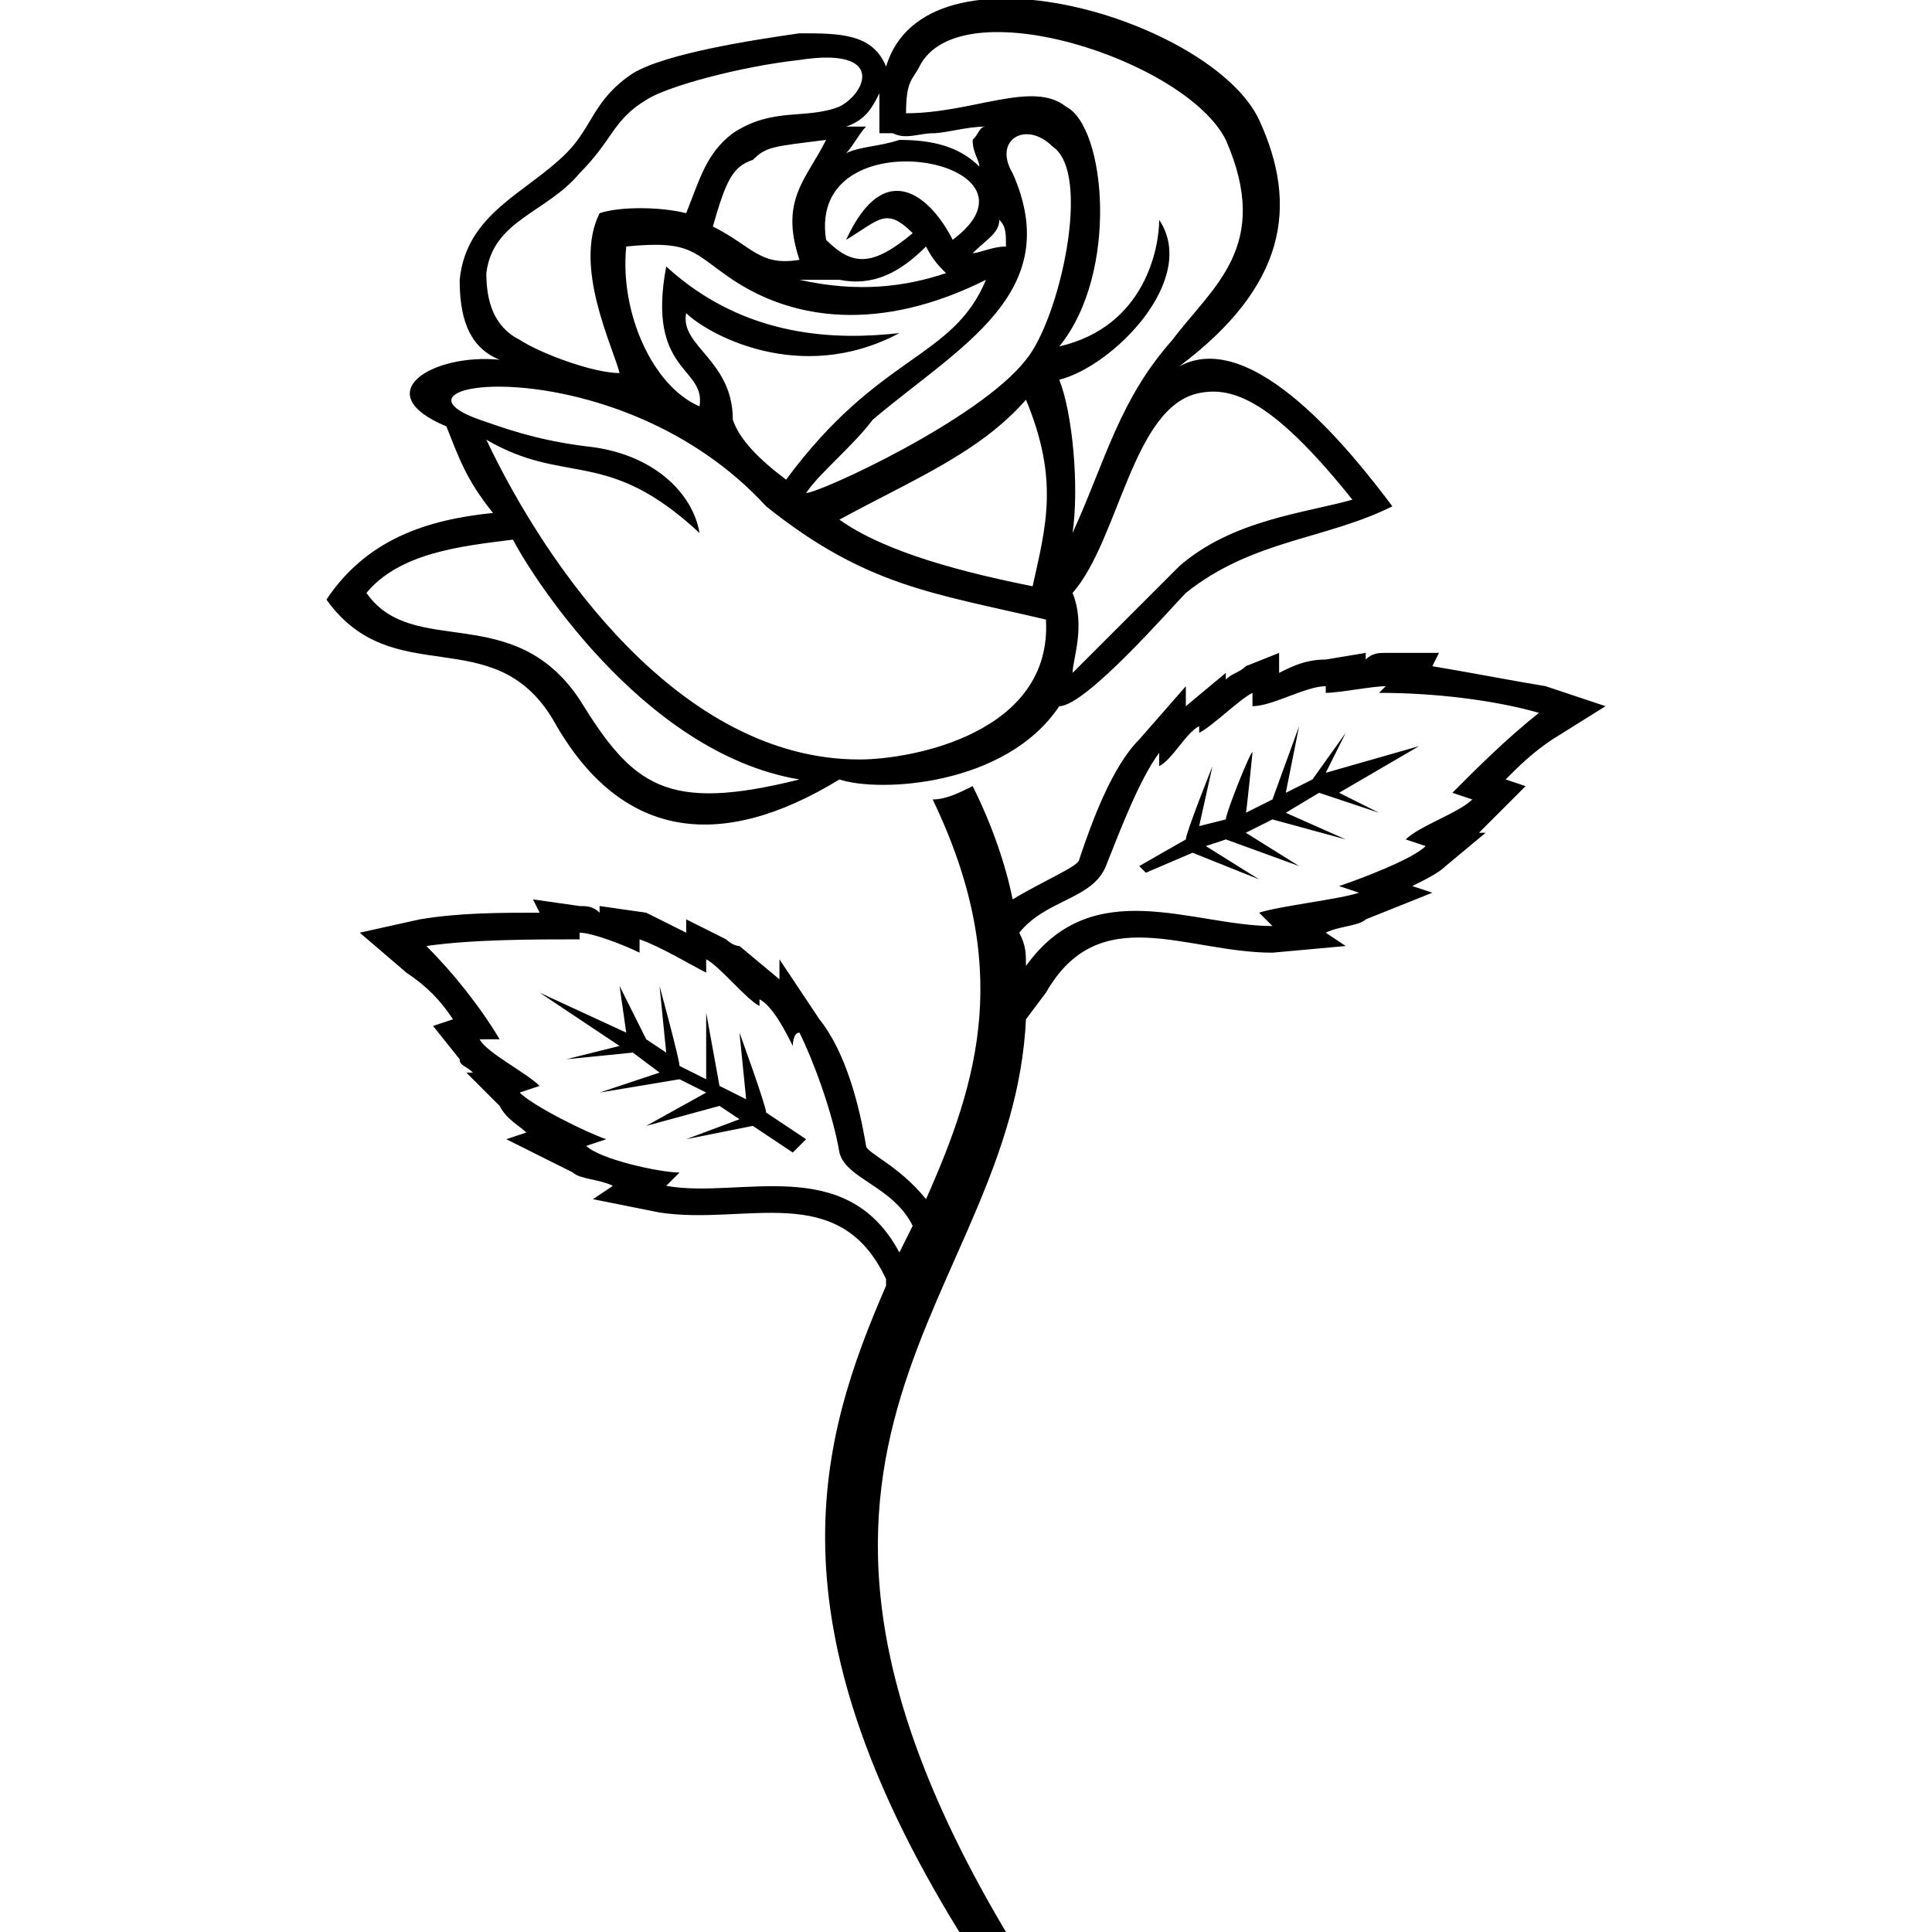 <svg xmlns="http://www.w3.org/2000/svg" xmlns:xlink="http://www.w3.org/1999/xlink" height="300px" width="300px" fill="#000000" xml:space="preserve" version="1.1"  viewBox="0 0 192 290" x="0px" y="0px" fill-rule="evenodd" clip-rule="evenodd"><path fill="currentColor" d="M77 117c-18,11 -33,9 -43,-9 -9,-15 -24,-4 -34,-18 6,-9 15,-12 25,-13 -4,-5 -5,-8 -7,-13 -12,-5 -2,-11 8,-10 -5,-2 -6,-7 -6,-12 1,-10 10,-13 16,-19 4,-4 4,-8 10,-12 5,-3 18,-5 25,-6 6,0 11,0 13,5 6,-20 49,-7 56,8 6,13 4,25 -12,37 11,-6 26,13 32,21 -10,5 -21,5 -31,13 -2,2 -15,17 -19,17 -8,12 -27,13 -33,11zm-38 -50c10,1 16,7 17,13 -14,-13 -20,-7 -32,-14 9,19 29,48 56,48 8,0 29,-4 28,-21 -17,-4 -27,-5 -42,-17 -22,-24 -60,-19 -43,-13 3,1 8,3 16,4zm48 -50c10,0 19,-5 24,-1 6,3 8,25 -1,36 13,-3 15,-15 15,-19 6,9 -7,22 -15,24 2,5 3,16 2,23 5,-11 7,-20 15,-29 6,-8 15,-14 8,-30 -6,-12 -40,-23 -46,-11 -1,2 -2,2 -2,7zm-10 61c7,5 19,8 29,10 2,-9 4,-16 -1,-28 -7,8 -17,12 -28,18zm26 -52c8,18 -8,26 -21,37 -3,4 -8,8 -10,11 2,0 26,-11 33,-20 5,-6 10,-28 4,-32 -4,-4 -9,-1 -6,4zm-59 30c-1,-4 -7,-16 -3,-24 3,-1 9,-1 13,0 2,-5 3,-9 7,-12 6,-4 11,-2 16,-4 4,-2 7,-9 -6,-7 -9,1 -20,4 -23,6 -5,3 -5,6 -10,11 -5,6 -13,7 -14,15 0,4 1,8 5,10 3,2 11,5 15,5zm68 33c2,5 0,10 0,12 0,0 5,-5 16,-16 8,-7 19,-8 26,-10 -12,-15 -18,-17 -23,-16 -10,2 -12,22 -19,30zm-106 0c7,10 22,1 32,16 8,13 13,17 33,12 -24,-4 -41,-32 -43,-36 -8,1 -17,2 -22,8zm50 -28c1,-6 -8,-5 -5,-21 12,11 26,11 35,10 -15,8 -29,0 -32,-3 -1,5 7,7 7,16 1,3 4,6 8,9 14,-19 25,-18 30,-30 -16,8 -29,6 -38,0 -6,-4 -6,-6 -16,-5 -1,10 4,21 11,24zm19 -25c4,4 7,4 13,-1 -4,-4 -5,-2 -10,1 6,-13 13,-6 16,0 16,-12 -22,-19 -19,0zm-17 -2c6,3 7,6 13,5 -3,-9 1,-12 4,-18 -8,1 -9,1 -11,3 -3,1 -4,3 -6,10zm20 -11c2,-1 5,-1 8,-2 5,0 9,1 12,4 0,-1 -1,-2 -1,-4 1,-1 1,-2 2,-2 -3,0 -6,1 -8,1 -2,0 -4,1 -6,0l-2 0c0,-2 0,-4 0,-6 -1,2 -2,4 -5,5l3 0c-1,1 -2,3 -3,4zm-1 19c-2,0 -4,0 -6,0 9,2 16,1 22,-1 -1,-1 -2,-2 -3,-4 -4,4 -8,6 -13,5zm20 -4c1,0 3,-1 5,-1 0,-2 0,-3 -1,-4 0,2 -2,3 -4,5z M122 130c0,0 7,-4 7,-4 0,-1 4,-11 4,-11l-2 9c0,0 4,-1 4,-1 0,-1 4,-11 4,-10 0,0 -1,10 -1,9 0,0 4,-2 4,-2 0,0 4,-11 4,-11l-2 10 4 -2 5 -7 -3 6 14 -4 -12 7 6 3 -9 -3 -5 3 9 4 -11 -3 -4 2 8 5 -11 -4 -3 1 8 5 -10 -4 -7 3 -1 -1z M95 290c2,0 4,0 7,0 -44,-74 1,-95 3,-137l3 -4c8,-14 21,-6 34,-6l11 -1 -3 -2c2,-1 5,-1 6,-2l10 -4 -3 -1c2,-1 4,-2 5,-3l6 -5 -1 0c1,-1 1,-1 2,-2l5 -5 -3 -1c2,-2 4,-4 7,-6l8 -5 -9 -3c-6,-1 -11,-2 -17,-3l1 -2 -8 0c-1,0 -2,0 -3,1l0 -1 -6 1c-3,0 -5,1 -7,2l0 -3 -5 2c-1,1 -2,1 -3,2l0 -1 -6 5c0,0 0,0 0,0l0 -3 -7 8c-4,4 -7,12 -9,18 0,1 -5,3 -10,6 -1,-5 -3,-11 -6,-17 -2,1 -4,2 -6,2 12,25 7,42 -1,60 -4,-5 -9,-7 -9,-8 -1,-6 -3,-14 -7,-19l-6 -9 0 3c0,0 0,0 0,0l-6 -5 0 0c-1,0 -2,-1 -2,-1l-6 -3 0 2c-2,-1 -4,-2 -6,-3l-7 -1 0 1c-1,-1 -2,-1 -3,-1l-7 -1 1 2c-6,0 -12,0 -18,1l-9 2 7 6c3,2 5,4 7,7l-3 1 4 5c0,1 1,1 2,2l-1 0 5 5c1,2 3,3 4,4l-3 1 10 5c1,1 4,1 6,2l-3 2 10 2c13,2 27,-5 34,10l0 1c-10,23 -18,50 11,97zm10 -145c0,-2 0,-3 -1,-5 4,-5 11,-5 13,-10 2,-5 5,-13 8,-17 0,1 0,2 0,2 2,-1 4,-5 6,-6l0 1c2,-1 6,-5 8,-6l0 2c3,0 8,-3 11,-3l0 1c2,0 7,-1 9,-1l-1 1c8,0 17,1 24,3 -5,4 -9,8 -13,12l3 1c-2,2 -8,4 -10,6l3 1c-2,2 -10,5 -13,6l3 1c-3,1 -12,2 -15,3l2 2c-12,0 -27,-8 -37,6zm-17 39l-2 4c-8,-15 -24,-8 -35,-10l2 -2c-3,0 -12,-2 -14,-4l3 -1c-3,-1 -11,-5 -13,-7l3 -1c-2,-2 -8,-5 -9,-7l3 0c-3,-5 -7,-10 -11,-14 7,-1 16,-1 23,-1l0 -1c2,0 7,2 9,3l0 -2c3,1 8,4 10,5l0 -2c2,1 6,6 8,7l0 -1c2,1 4,5 5,7 0,0 0,-2 1,-2 2,4 5,12 6,18 1,4 8,5 11,11z M72 171c0,0 -6,-4 -6,-4 0,-1 -4,-12 -4,-12l1 10c0,0 -4,-2 -4,-2 0,0 -2,-11 -2,-11 0,1 0,10 0,10 0,0 -4,-2 -4,-2 0,-1 -3,-12 -3,-12l1 10 -3 -2 -4 -8 1 7 -13 -6 12 8 -8 2 10 -1 4 3 -9 3 12 -2 4 2 -9 5 11 -3 3 2 -8 3 10 -2 6 4 2 -2z"/></svg>
